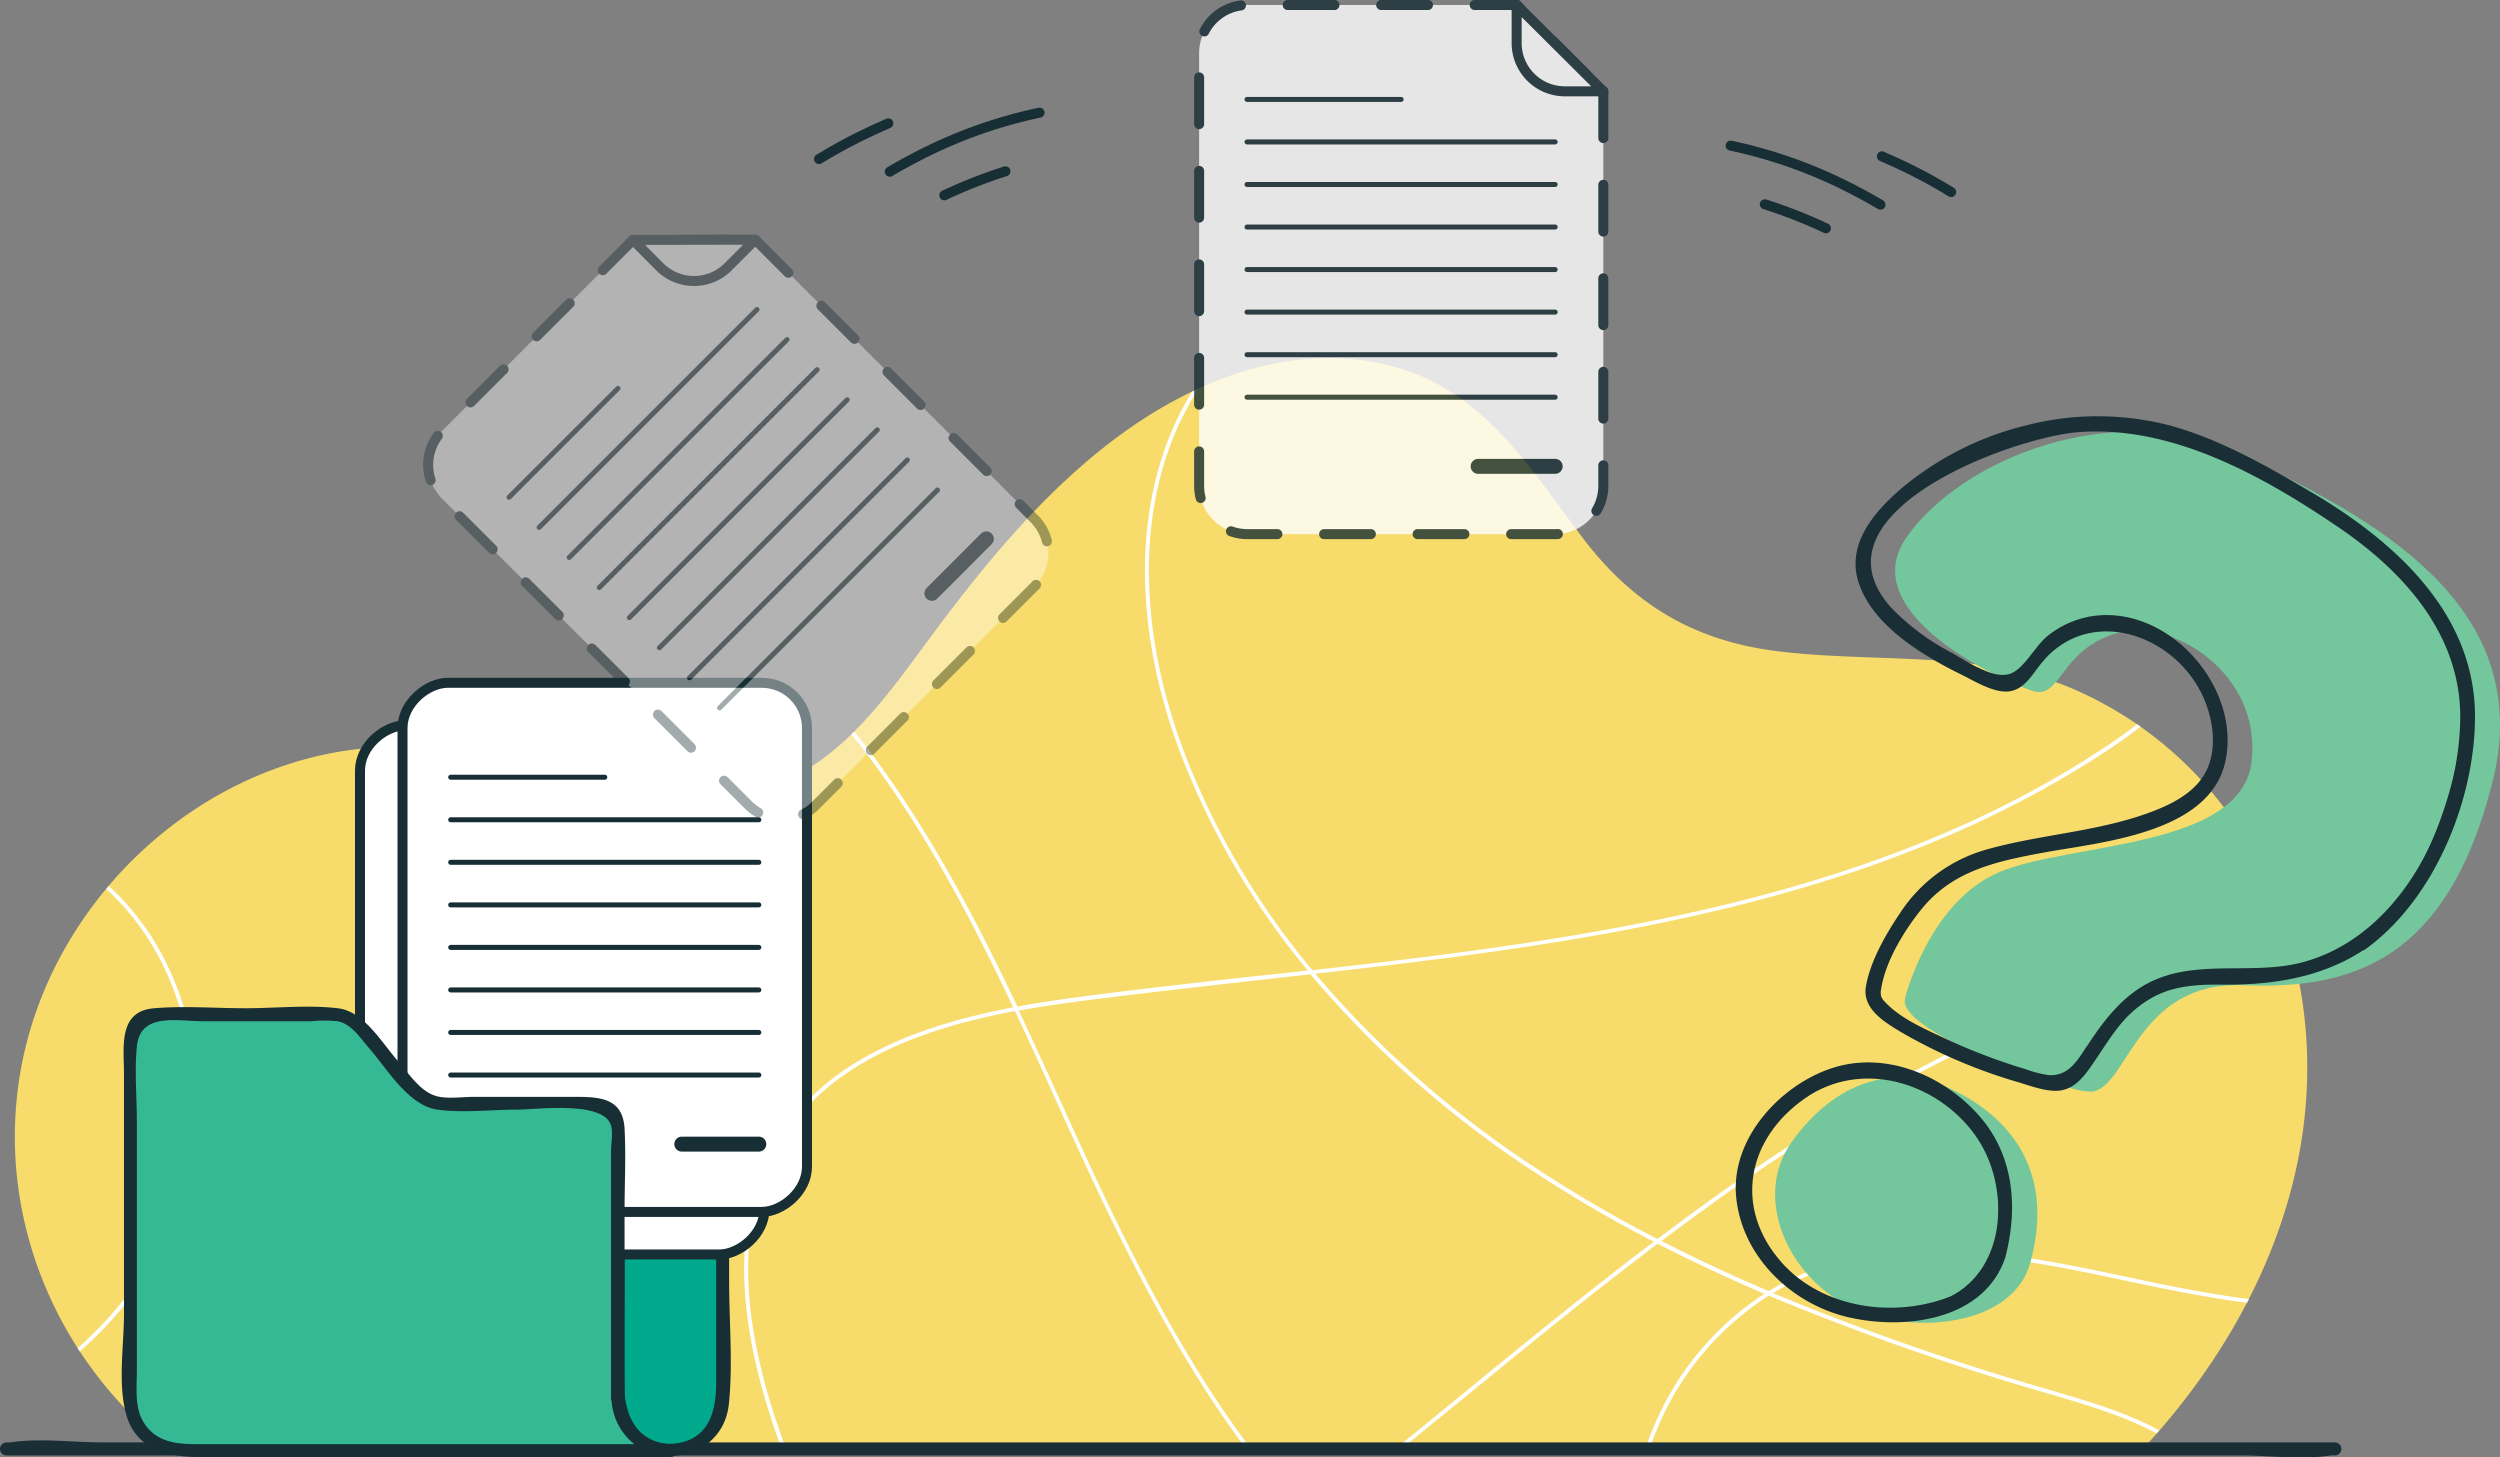 <svg xmlns="http://www.w3.org/2000/svg" viewBox="50.69 101.57 479.1 279.31"><rect x="50.69" y="101.57" width="479.1" height="279.31" fill="#808080" stroke="none"/><defs><style>.cls-1{fill:#f7dc6b;}.cls-12,.cls-2,.cls-8,.cls-9{fill:#fff;}.cls-3{fill:#192e35;}.cls-4{fill:#00a98c;}.cls-5{fill:#182e35;}.cls-10,.cls-11,.cls-6{fill:none;}.cls-10,.cls-11,.cls-12,.cls-6,.cls-8,.cls-9{stroke:#182e35;}.cls-10,.cls-11,.cls-6,.cls-8,.cls-9{stroke-linecap:round;}.cls-10,.cls-11,.cls-12,.cls-6,.cls-8{stroke-miterlimit:10;}.cls-12,.cls-6,.cls-8,.cls-9{stroke-width:1.92px;}.cls-7{opacity:0.8;}.cls-8{stroke-dasharray:8.96;}.cls-9{stroke-linejoin:round;}.cls-10{stroke-width:0.96px;}.cls-11{stroke-width:2.87px;}.cls-13{fill:#35b995;}.cls-14{opacity:0.4;}.cls-15{fill:#74c69c;}</style></defs><title>morut</title><g id="Layer_7" data-name="Layer 7"><path class="cls-1" d="M485.23,270.48a72,72,0,0,0-38.15-37.27c-17.54-7.1-37.67-4.52-56.14-6.89-16-2.07-27.62-9.23-37.19-22-9.18-12.2-17.41-25.71-32.41-31.35-11.86-4.46-25.34-3.22-37.12,1.42-21.71,8.56-38.12,26.77-51.93,44.9-12.61,16.56-22.9,34.69-46.22,35.28S140.5,241.89,117,245.42c-31.06,4.66-56.93,30.52-62.35,61.3-5.08,28.85,7.67,56.83,29.57,73.27H460.65c27.6-29.27,42.08-69.72,24.58-109.51"/><path class="cls-2" d="M144.94,380h1a79.42,79.42,0,0,0,16.41-28.14c5.8-17.23,5.55-35.32-.69-50.92-3.15-7.89-7.71-15.24-12.11-22.35s-9.08-14.66-12.22-22.65a50.55,50.55,0,0,1-2.83-10.47l-.78-.09a51.24,51.24,0,0,0,2.9,10.84c3.16,8.05,7.8,15.54,12.28,22.77,4.39,7.08,8.92,14.4,12.05,22.23,6.17,15.44,6.41,33.34.67,50.4A78.56,78.56,0,0,1,144.94,380"/><path class="cls-2" d="M458.83,347.17c7.76,1.65,15.23,3.13,22.46,4.07l.37-.72c-7.29-.93-14.83-2.42-22.67-4.09-11.93-2.54-24.84-5.29-37.65-5.29A66.82,66.82,0,0,0,397.93,345a47.71,47.71,0,0,0-8.28,4c-6.85-2.92-13.74-6.11-20.56-9.61,5-3.73,10-7.38,15-10.91,37.54-26.21,72.18-41.07,105.65-45.29l-.21-.74c-33.56,4.25-68.28,19.15-105.88,45.41-5.16,3.61-10.27,7.34-15.33,11.15a253.73,253.73,0,0,1-22.59-13.13,196.79,196.79,0,0,1-43-37.71c53.58-6,108.13-13.58,152.67-43.36,1.69-1.13,3.57-2.46,5.51-4l-.65-.45c-1.86,1.44-3.65,2.71-5.28,3.8C410.5,274,355.85,281.49,302.2,287.5a147.23,147.23,0,0,1-24.57-41.77c-9.45-25-9-49.59,1.37-67.39.45-.77.92-1.53,1.41-2.29l-1.28.61c-.27.43-.53.86-.78,1.3-10.43,18-11,42.8-1.42,68a147.81,147.81,0,0,0,24.38,41.6l-9.31,1c-11.17,1.23-22.72,2.51-33.94,4-4.09.53-8.26,1.14-12.4,1.91-8.88-18.74-18.64-37-31.25-52.71l-.55.53c12.5,15.56,22.2,33.71,31,52.33-18.07,3.45-35.62,9.92-45,25-8.75,14.08-8.74,33.55,0,57.86q.45,1.26.93,2.49h.81c-.35-.9-.69-1.81-1-2.75-8.68-24.08-8.71-43.33-.09-57.2,9.26-14.9,26.71-21.29,44.68-24.7,3.14,6.63,6.16,13.32,9.17,20l.33.72c10.45,23.08,21.27,45.35,35.42,64h.94c-14.29-18.65-25.16-41.05-35.68-64.27l-.33-.72c-3-6.59-6-13.22-9.1-19.8,4.06-.75,8.15-1.35,12.16-1.87,11.21-1.44,22.76-2.72,33.93-4l9.8-1.09a197.28,197.28,0,0,0,43.45,38.24,254.2,254.2,0,0,0,22.34,13c-12.88,9.74-25.4,20-37.63,30q-6.35,5.2-12.84,10.46h1.2q6.11-5,12.11-9.88c12.32-10.07,24.93-20.4,37.9-30.19,6.79,3.49,13.63,6.67,20.45,9.59a56.42,56.42,0,0,0-21.52,26.26c-.58,1.4-1.08,2.81-1.54,4.22h.8c.44-1.32.91-2.63,1.45-3.93a55.56,55.56,0,0,1,21.66-26.19,500.14,500.14,0,0,0,53.86,18.86l.61.18c6.78,2,13.71,4.06,19.85,7.36l.51-.59c-6.23-3.38-13.27-5.46-20.15-7.5l-.61-.18a501.17,501.17,0,0,1-53.28-18.62,46.9,46.9,0,0,1,7.69-3.68c19.64-7.28,41.42-2.64,60.63,1.46"/><path class="cls-2" d="M86.12,298.14A60.64,60.64,0,0,1,82,338.68a69.81,69.81,0,0,1-16.44,21.24l.42.64A70.58,70.58,0,0,0,82.7,339,61.41,61.41,0,0,0,86.85,298c-2.64-10.83-8-20-15.31-26.63l-.49.58c7.22,6.53,12.45,15.56,15.06,26.23"/><path class="cls-3" d="M51.94,380.49h428c5.56,0,11.94.87,17.45,0a5,5,0,0,1,.75,0,1.25,1.25,0,0,0,0-2.5h-428c-5.56,0-11.94-.87-17.45,0a5,5,0,0,1-.75,0,1.25,1.25,0,0,0,0,2.5Z"/><path class="cls-4" d="M185,323.21H169.13v46.37a10,10,0,0,0,10,10h0a10,10,0,0,0,10-10V327.42A4.21,4.21,0,0,0,185,323.21Z"/><path class="cls-5" d="M185,322H169.13a1.27,1.27,0,0,0-1.25,1.25v24.18c0,7.68-1,16.09.11,23.72,1.89,12.94,21,12.4,22.38-.5.8-7.7.05-15.76.05-23.51V333.76c0-4.69,1-10.76-5.12-11.75-1.57-.25-2.25,2.15-.66,2.41,1.35.22,3,2.68,3.29,3.91a10.81,10.81,0,0,1,0,2.29v36.09c0,5.24-1.33,10.48-7.45,11.44-6.65,1-10-4.49-10.09-10.25-.17-7.82,0-15.67,0-23.49v-21.2l-1.25,1.25H185A1.25,1.25,0,0,0,185,322Z"/><path class="cls-6" d="M231.66,139a95.75,95.75,0,0,1,11.71-4.6"/><path class="cls-6" d="M221.2,134.47q2.06-1.22,4.24-2.36a92,92,0,0,1,24.47-8.95"/><path class="cls-6" d="M207.65,132.05c2.49-1.52,5.12-3,7.86-4.34q2.71-1.35,5.42-2.5"/><path class="cls-6" d="M400.61,145.32a95.75,95.75,0,0,0-11.71-4.6"/><path class="cls-6" d="M411.06,140.79q-2.06-1.22-4.24-2.36a92,92,0,0,0-24.47-8.95"/><path class="cls-6" d="M424.61,138.37c-2.49-1.52-5.12-3-7.86-4.34q-2.71-1.35-5.42-2.5"/><g class="cls-7"><path class="cls-8" d="M357.95,119.07V194.7a9.27,9.27,0,0,1-.19,1.86,9.18,9.18,0,0,1-1.39,3.3,9.26,9.26,0,0,1-4.06,3.34,9.16,9.16,0,0,1-1.73.54,9.27,9.27,0,0,1-1.86.19h-59a9.27,9.27,0,0,1-1.86-.19,9.18,9.18,0,0,1-3.3-1.39,9.25,9.25,0,0,1-3.34-4.06,9.16,9.16,0,0,1-.54-1.73,9.27,9.27,0,0,1-.19-1.86V111.76a9.27,9.27,0,0,1,.19-1.86,9.18,9.18,0,0,1,1.39-3.3,9.26,9.26,0,0,1,4.06-3.34,9.16,9.16,0,0,1,1.73-.54,9.27,9.27,0,0,1,1.86-.19h51.67Z"/><path class="cls-9" d="M357.95,119.07h-7.38a9.27,9.27,0,0,1-1.86-.19,9.18,9.18,0,0,1-3.3-1.39,9.26,9.26,0,0,1-3.34-4.06,9.16,9.16,0,0,1-.54-1.73,9.27,9.27,0,0,1-.19-1.86v-7.31Z"/><line class="cls-10" x1="289.67" y1="120.62" x2="319.2" y2="120.62"/><line class="cls-10" x1="289.67" y1="128.77" x2="348.72" y2="128.77"/><line class="cls-10" x1="289.67" y1="136.93" x2="348.72" y2="136.93"/><line class="cls-10" x1="289.67" y1="145.08" x2="348.72" y2="145.08"/><line class="cls-10" x1="289.67" y1="153.23" x2="348.72" y2="153.23"/><line class="cls-10" x1="289.67" y1="161.38" x2="348.72" y2="161.38"/><line class="cls-10" x1="289.67" y1="169.54" x2="348.72" y2="169.54"/><line class="cls-10" x1="289.67" y1="177.69" x2="348.72" y2="177.69"/><line class="cls-11" x1="333.96" y1="190.94" x2="348.72" y2="190.94"/></g><rect class="cls-12" x="107.73" y="252.53" width="101.4" height="77.51" rx="8.67" ry="8.67" transform="translate(-132.85 449.71) rotate(-90)"/><rect class="cls-12" x="115.89" y="244.37" width="101.4" height="77.51" rx="8.67" ry="8.67" transform="translate(-116.54 449.71) rotate(-90)"/><line class="cls-10" x1="137.06" y1="250.52" x2="166.59" y2="250.52"/><line class="cls-10" x1="137.06" y1="258.67" x2="196.11" y2="258.67"/><line class="cls-10" x1="137.06" y1="266.82" x2="196.11" y2="266.82"/><line class="cls-10" x1="137.06" y1="274.98" x2="196.11" y2="274.98"/><line class="cls-10" x1="137.06" y1="283.13" x2="196.11" y2="283.13"/><line class="cls-10" x1="137.06" y1="291.28" x2="196.11" y2="291.28"/><line class="cls-10" x1="137.06" y1="299.43" x2="196.11" y2="299.43"/><line class="cls-10" x1="137.06" y1="307.59" x2="196.11" y2="307.59"/><line class="cls-11" x1="181.35" y1="320.83" x2="196.11" y2="320.83"/><path class="cls-13" d="M169.13,369.58V317.24a4.22,4.22,0,0,0-4.22-4.22h-30a5.41,5.41,0,0,1-4.06-1.84l-12.07-13.72A4.21,4.21,0,0,0,115.6,296H79.92a4.21,4.21,0,0,0-4.21,4.21v69.34a10,10,0,0,0,10,10h93.41A10,10,0,0,1,169.13,369.58Z"/><path class="cls-5" d="M170.38,369.58V333.68c0-5.25.29-10.6,0-15.84-.33-6-5-6.07-9.77-6.07h-19c-2.11,0-4.58.36-6.67,0-3.55-.61-5.81-4.4-8-6.87-3.1-3.52-6.5-9.53-11.51-10.11-5.73-.67-11.93,0-17.69,0s-11.76-.48-17.52,0c-6.95.58-5.77,7.43-5.77,12.55v46c0,6-1.21,13.35.4,19.21,1.93,7,8.26,8.27,14.52,8.27h89.77a1.25,1.25,0,0,0,0-2.5,9,9,0,0,1-8.77-8.77c-.11-1.6-2.61-1.61-2.5,0a11.57,11.57,0,0,0,11.27,11.27v-2.5H88c-3.88,0-7.67-.57-9.88-4.34-1.67-2.85-1.2-6.62-1.2-9.79V316.59c0-4.78-.47-9.75,0-14.49.65-6.58,7.8-4.82,12.65-4.82h20.77a27,27,0,0,1,5.06,0c2.69.55,4.25,3.14,5.94,5.06,3.44,3.91,7.6,11.12,13.17,11.88,4.91.67,10.33,0,15.28,0,3.59,0,16.65-1.79,18,3.07.39,1.37,0,3.45,0,4.85v47.4A1.25,1.25,0,0,0,170.38,369.58Z"/><g class="cls-14"><path class="cls-8" d="M195.43,147.5l9.49,9.49,7.33,7.33,7.33,7.33,7.33,7.33,7.33,7.33,7.33,7.33L248.9,201a9.26,9.26,0,0,1,1.18,1.45,9.18,9.18,0,0,1,1.35,3.32,9.26,9.26,0,0,1-.51,5.24,9.15,9.15,0,0,1-.84,1.61A9.26,9.26,0,0,1,248.9,214l-5.22,5.22-5.22,5.22-5.22,5.22L228,234.9l-5.22,5.22-5.22,5.22-5.22,5.22-5.22,5.22A9.28,9.28,0,0,1,205.7,257a9.18,9.18,0,0,1-3.32,1.35,9.26,9.26,0,0,1-5.24-.51,9.16,9.16,0,0,1-1.61-.84,9.28,9.28,0,0,1-1.45-1.18l-7.33-7.33-7.33-7.33-7.33-7.33-7.33-7.33-7.33-7.33-7.33-7.33-7.33-7.33-7.33-7.33a9.27,9.27,0,0,1-1.18-1.45,9.18,9.18,0,0,1-1.35-3.32,9.26,9.26,0,0,1,.51-5.24,9.16,9.16,0,0,1,.84-1.61,9.28,9.28,0,0,1,1.18-1.45l5.22-5.22,5.22-5.22,5.22-5.22,5.22-5.22,5.22-5.22,5.22-5.22,5.22-5.22Z"/><path class="cls-9" d="M195.43,147.5l-5.22,5.22a9.27,9.27,0,0,1-1.45,1.18,9.18,9.18,0,0,1-3.32,1.35,9.26,9.26,0,0,1-5.24-.51,9.16,9.16,0,0,1-1.61-.84,9.27,9.27,0,0,1-1.45-1.18L172,147.55Z"/><line class="cls-10" x1="148.24" y1="196.87" x2="169.12" y2="176"/><line class="cls-10" x1="154.01" y1="202.64" x2="195.76" y2="160.89"/><line class="cls-10" x1="159.77" y1="208.4" x2="201.52" y2="166.65"/><line class="cls-10" x1="165.54" y1="214.17" x2="207.29" y2="172.41"/><line class="cls-10" x1="171.3" y1="219.93" x2="213.05" y2="178.18"/><line class="cls-10" x1="177.06" y1="225.7" x2="218.82" y2="183.94"/><line class="cls-10" x1="182.83" y1="231.46" x2="224.58" y2="189.71"/><line class="cls-10" x1="188.59" y1="237.23" x2="230.35" y2="195.47"/><line class="cls-11" x1="229.28" y1="215.28" x2="239.71" y2="204.84"/></g><path class="cls-15" d="M415.75,292.92s4.56-18.43,18-24.18,46.48-4.42,48.44-21.23-15.26-27.75-26-24.55S445.69,235.6,440.33,234,405.85,219.3,416,204.61s39.48-27.38,64.12-15.77,56.78,28.35,48.27,62.42-26.58,40-47.75,39.12-22.29,21.09-29.77,20.38-37-12.14-35.07-17.84"/><path class="cls-15" d="M394,320.49c8.29-11.67,19.94-15.66,31.67-9.69s18.54,16.76,14.09,32.83c-3.4,12.26-23.21,14.13-34.94,8.17S386.64,330.86,394,320.49"/><path class="cls-3" d="M503.77,283.64c13.32-9.45,21.13-28.48,21.23-44.51.13-19.88-15.3-33.75-31.17-43.12-8.46-5-17.76-10.31-27.3-12.9a54.87,54.87,0,0,0-27.64,0,58.81,58.81,0,0,0-23.63,11.91c-5.33,4.53-10.88,10.88-8.33,18.35,2.82,8.26,12.26,13.82,19.61,17.46,2.4,1.19,6,3.44,8.89,3.26,3.2-.2,4.77-3.39,6.59-5.58,8.89-10.71,24.41-5.74,30.34,5.49,2.36,4.47,3.48,10.81,1.06,15.47-2.22,4.27-7.16,6.54-11.47,8.06-9.91,3.5-20.56,4-30.62,6.86a29.21,29.21,0,0,0-16.61,12.31c-2.65,3.92-5.69,9.25-6.46,14-.68,4.27,3.69,6.82,6.88,8.74A100.73,100.73,0,0,0,437.59,309c2.23.68,4.75,1.62,7.1,1.61,3.53,0,5.53-2.92,7.35-5.59,2.38-3.49,4.51-7.15,7.74-10,4.79-4.16,10.27-4.83,16.39-4.75,9.78.12,19.29-1.25,27.59-6.71,1.34-.88.09-3-1.26-2.16-7.67,5-16.42,6.49-25.47,6.38-7.12-.08-13.47.58-19,5.47a33.43,33.43,0,0,0-5,5.79c-2,2.82-4.33,8.64-8,9.07-4.53.54-11.15-2.93-15.21-4.52-5.51-2.15-13.75-4.84-17.78-9.49-2.77-3.19.44-8.2,2.1-11.46,3.57-7,8.76-12.9,16.39-15.44,8.64-2.88,18-3.45,26.78-5.72,6-1.56,13-3.75,17-8.89s3.45-12.64,1-18.31c-5.48-12.44-22.73-20-33.49-9.31-1.18,1.17-2.07,2.55-3.15,3.8-2.47,2.87-3.69,3-7,1.6a64,64,0,0,1-12.9-7.12c-4-2.9-8.8-6.93-9.82-12.07-1.1-5.54,3.37-10.2,7.14-13.59,13.74-12.38,35.14-17.29,52.71-11.28,10,3.41,20,9.14,28.83,14.91,9.55,6.27,18.81,14.47,22.8,25.49,3.69,10.19,1.79,20.73-1.63,30.71-3.19,9.31-8.1,18.18-16.27,24-1.3.92-.05,3.09,1.26,2.16Z"/><path class="cls-3" d="M450.57,302.11c-1.84,2.82-3.54,5.76-7.32,5.49a22.55,22.55,0,0,1-4.43-1.15,114,114,0,0,1-15.91-6.11c-3.49-1.64-7.56-3.44-10.38-6.15-1.6-1.54-1.58-1.78-1.26-3.55.93-5.16,4.45-10.9,7.7-14.89,6.08-7.47,14.54-9.15,23.58-10.83,10.95-2,31.64-3.68,34.61-17.45,3.09-14.31-11.09-30.26-25.85-27.77a18.2,18.2,0,0,0-8.3,3.81c-2.28,1.84-4.58,6.49-7.26,7.23-3.37.94-8-2.35-10.9-4A44.83,44.83,0,0,1,413.1,218c-16.26-18.11,23.21-32.68,36-33.62,17.87-1.31,35.18,8.37,49.57,18.12,12.82,8.68,23.93,21,23.49,37.39-.49,18.45-10.93,40.69-29.87,46-9.14,2.55-19.21-.28-28,3.2-6.23,2.47-10.18,7.65-13.72,13.08-.88,1.35,1.28,2.61,2.16,1.26,5.36-8.23,11.35-13.46,21.69-13.43,8.56,0,17-.27,24.83-4.09,15.11-7.36,23-25.71,25-41.57s-5.75-29.3-17.75-39.07a124.27,124.27,0,0,0-21.45-13.57c-7.89-4.09-15.83-8.17-24.73-9.42-17.31-2.43-37.61,3.93-49.22,17.38-5.2,6-5.89,12.67-.76,19,5.34,6.63,14.16,11.8,22.15,14.48,6.78,2.28,8.93-6,14-9,12.06-7.31,27.08,4.84,28.39,17.17,2.34,22.08-34.55,19.23-47.77,25-7.12,3.1-12.09,9.58-15.37,16.42-1.65,3.43-4.37,8.11-2.67,11.36,1.4,2.68,5.22,4.61,7.7,6a107.36,107.36,0,0,0,16,7c3.55,1.28,8,3.3,11.92,3.26s6.13-4,8.07-7c.88-1.35-1.28-2.6-2.16-1.26Z"/><path class="cls-3" d="M435,342.5c2.49-9.66,1.64-19.74-5.28-27.39s-17.82-12.08-27.79-8.89-19.39,13.38-18.55,24.36c.89,11.54,10.44,20.78,21.34,23.38s26.26.69,30.28-11.46c.51-1.53-1.91-2.19-2.41-.66-4.23,12.77-23.36,12.61-33.36,7.53a25,25,0,0,1-12.65-15.14c-2.13-7.59.81-14.14,6.26-19.48,8.75-8.59,20.55-8.91,30.41-2s12.22,17.88,9.33,29.07a1.25,1.25,0,0,0,2.41.66Z"/><path class="cls-3" d="M424.53,350c-10.69,4.26-24.56,2.38-32.41-6.49-9.22-10.43-6.71-23.62,4.45-31.44,10.71-7.51,25.21-3.24,32.61,7,6.8,9.4,6.32,25.59-4.95,31.08-1.45.7-.18,2.86,1.26,2.16,12-5.86,13.34-22.7,6.67-33.29-7.34-11.64-23.45-17.43-35.6-9.92-11.82,7.31-16.84,21.05-8.66,33.09,8,11.79,24.36,15.41,37.29,10.24,1.48-.59.83-3-.66-2.41Z"/></g></svg>